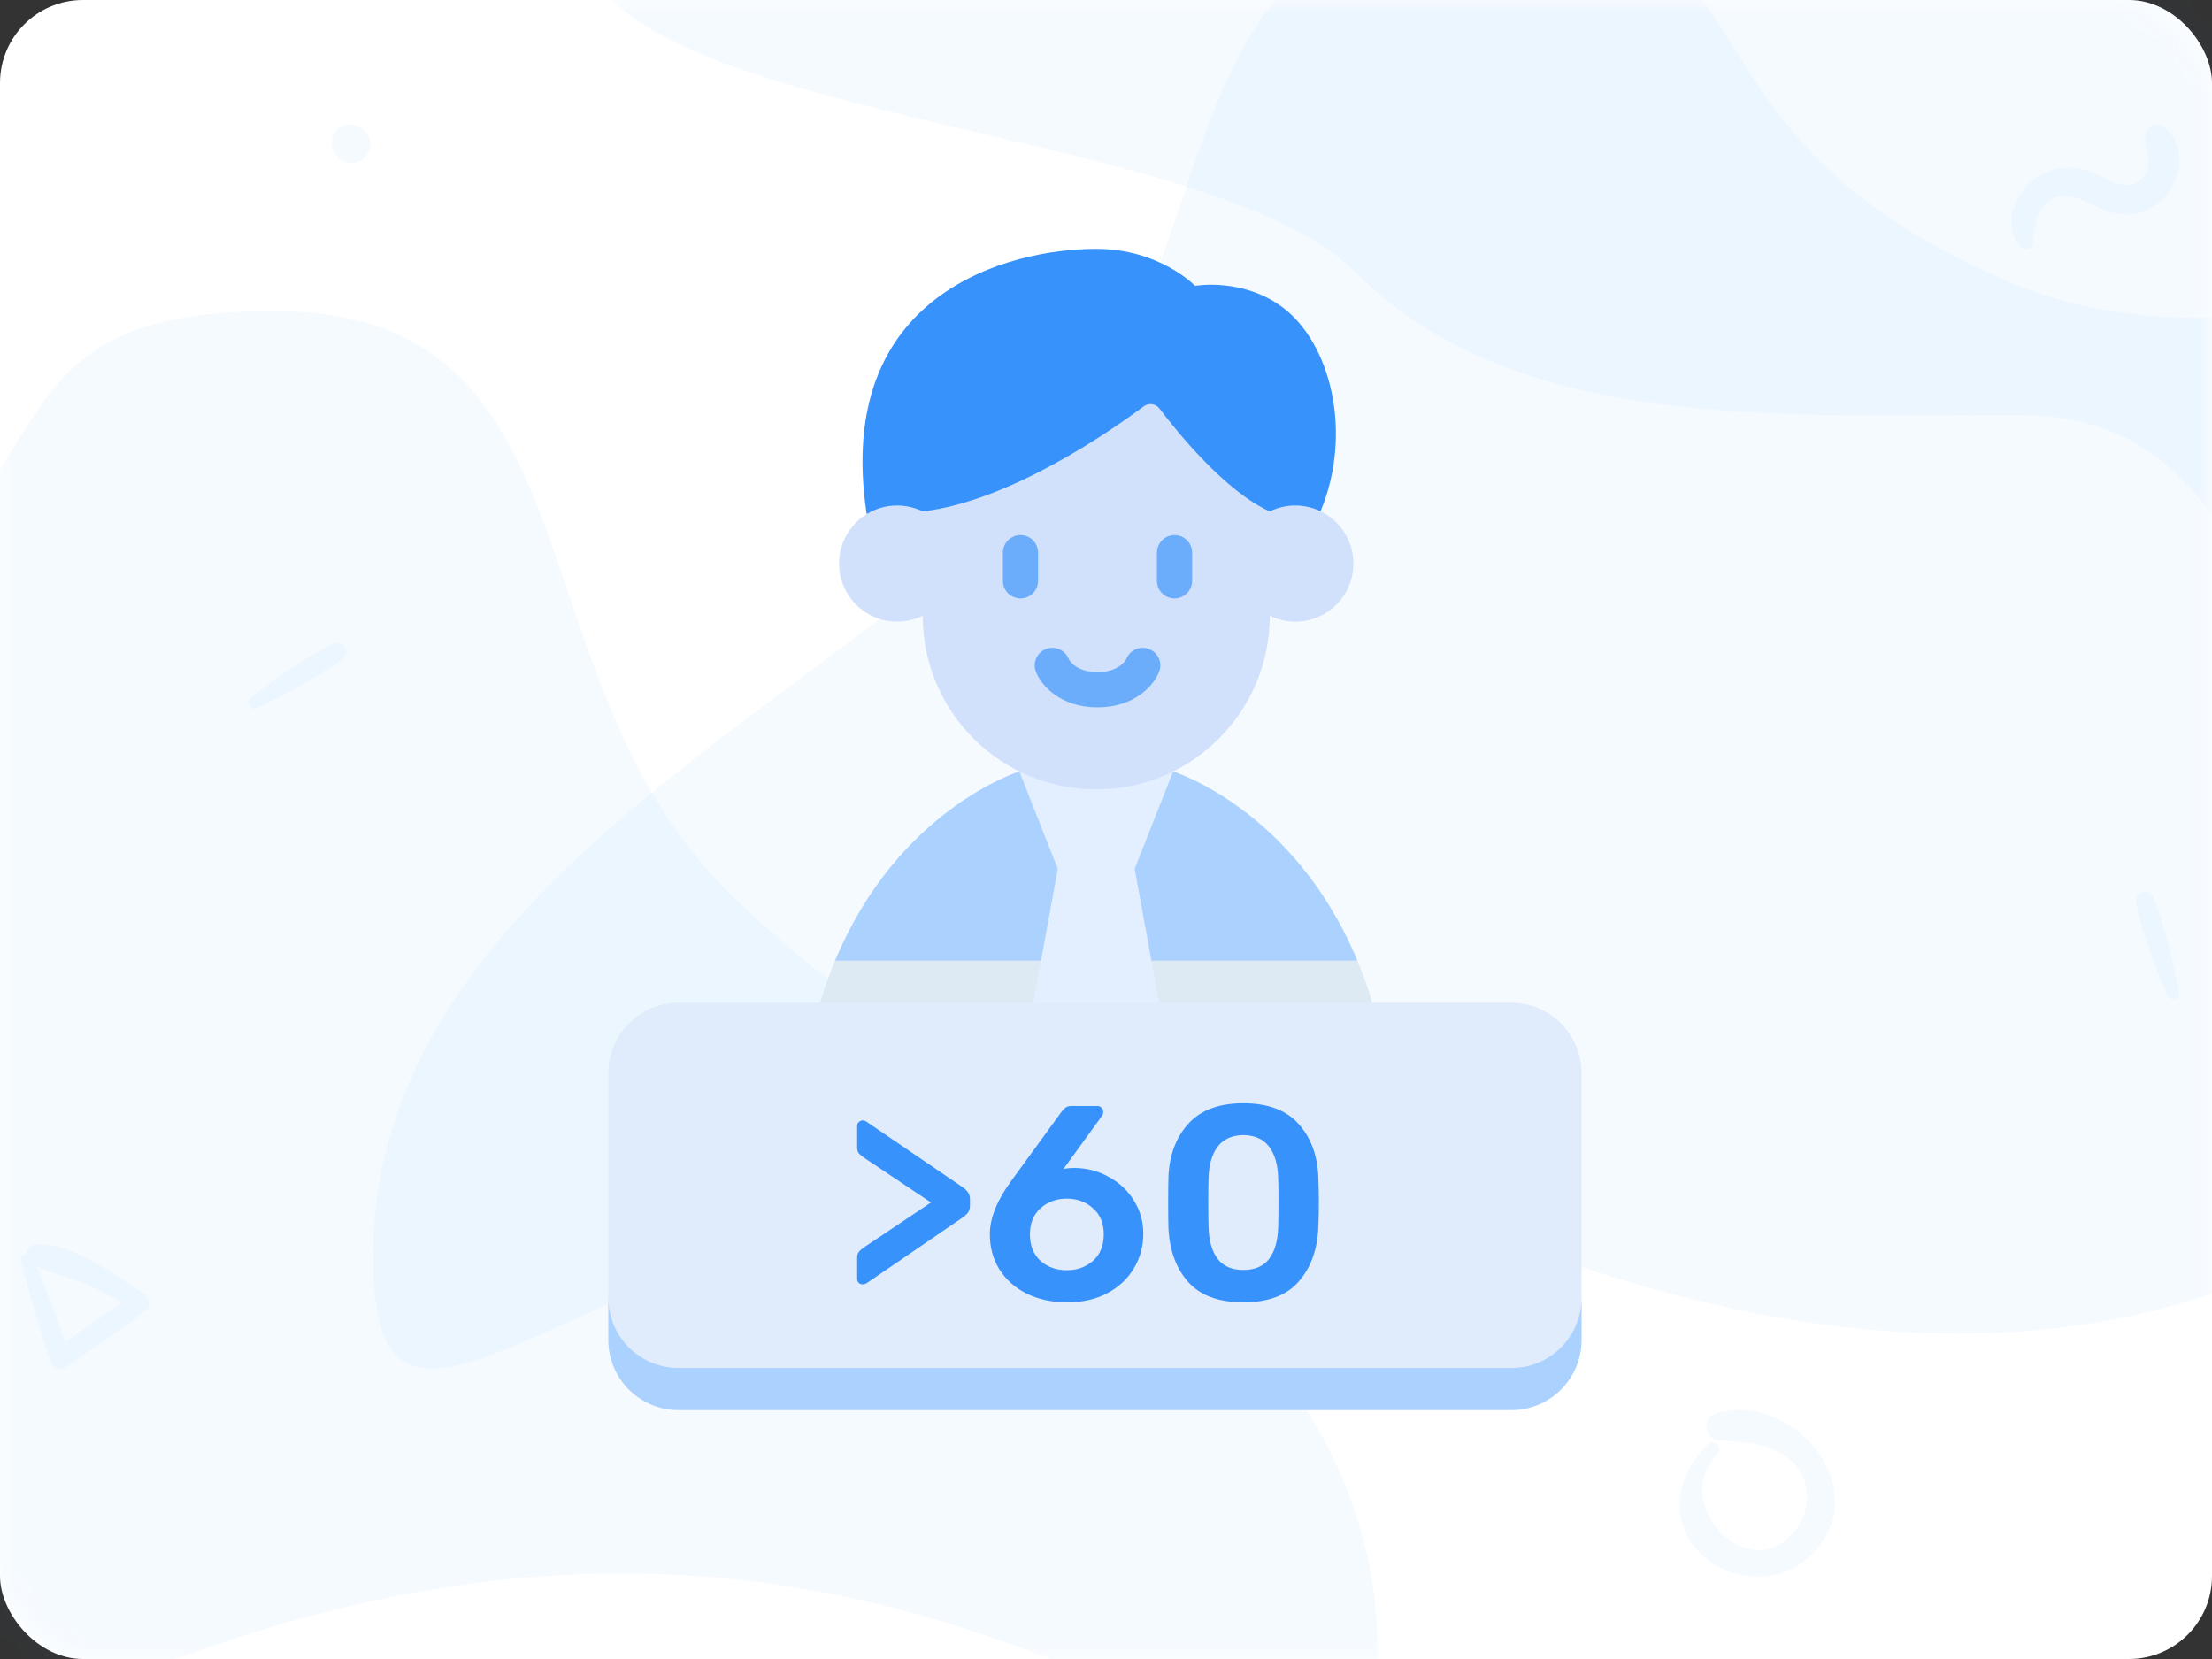 <svg width="80" height="60" viewBox="0 0 80 60" fill="none" xmlns="http://www.w3.org/2000/svg">
<rect x="0" y="0" width="80" height="60" fill="#333333" stroke="none"/>
<rect width="80" height="60" rx="3" fill="white"/>
<mask id="mask0" mask-type="alpha" maskUnits="userSpaceOnUse" x="0" y="0" width="80" height="60">
<rect width="80" height="60" rx="3" fill="white"/>
</mask>
<g mask="url(#mask0)">
<path opacity="0.05" d="M46.749 -12C38.499 -12 24.249 -12 21.249 -3.75C18.249 4.5 43.193 4.016 48.999 9.823C54.806 15.629 64.168 15 72.999 15C81.831 15 80.157 24.734 87.249 23.25C94.341 21.766 87.999 14.332 90.249 9.823C90.249 5.619 90.249 -12 90.249 -12C90.249 -12 60.624 -12 46.749 -12Z" fill="#3792FC"/>
<path opacity="0.05" d="M7.286 59.675C36.733 49.205 49.821 72.763 49.821 59.675C49.821 46.587 34.116 40.043 26.263 32.191C18.41 24.338 21.847 11.25 9.903 11.25C-2.041 11.25 3.977 18.587 -9.074 24.338C-22.125 30.089 -22.162 70.145 7.286 59.675Z" fill="#3792FC"/>
<path opacity="0.05" d="M56.036 45.425C26.588 34.955 13.5 58.513 13.5 45.425C13.5 32.337 29.206 25.793 37.058 17.941C44.911 10.088 41.474 -3 53.418 -3C65.362 -3 59.344 4.337 72.395 10.088C85.447 15.839 98.571 0.926 98.571 17.941C98.571 34.955 85.483 55.895 56.036 45.425Z" fill="#3792FC"/>
<path opacity="0.05" d="M9.277 25.617C10.336 25.111 11.421 24.527 12.376 23.842C12.726 23.59 12.381 23.1 12.012 23.295C10.992 23.829 9.996 24.52 9.088 25.223C8.901 25.363 9.036 25.731 9.277 25.617Z" fill="#3792FC"/>
<path opacity="0.05" d="M78.812 35.916C78.592 34.764 78.304 33.565 77.883 32.467C77.73 32.065 77.167 32.272 77.26 32.68C77.517 33.803 77.933 34.94 78.382 35.999C78.472 36.214 78.864 36.178 78.812 35.916Z" fill="#3792FC"/>
<path opacity="0.05" d="M13.197 4.744C13.176 4.726 13.158 4.708 13.137 4.692C12.875 4.459 12.444 4.414 12.19 4.692C11.933 4.972 11.941 5.359 12.19 5.639C12.208 5.66 12.226 5.678 12.242 5.699C12.475 5.964 12.96 5.956 13.197 5.699C13.43 5.442 13.477 4.993 13.197 4.744Z" fill="#3792FC"/>
<path opacity="0.05" d="M73.506 8.821C73.572 8.392 73.56 7.985 73.798 7.605C74.277 6.853 74.957 7.041 75.616 7.374C76.286 7.712 76.919 7.913 77.646 7.599C78.784 7.107 79.32 5.39 78.232 4.581C77.881 4.318 77.534 4.75 77.581 5.083C77.646 5.543 77.875 6.054 77.48 6.449C76.951 6.979 76.33 6.534 75.8 6.295C75.23 6.038 74.622 5.982 74.036 6.22C73.024 6.631 72.287 8.003 73.093 8.931C73.206 9.06 73.478 9 73.506 8.821Z" fill="#3792FC"/>
<path opacity="0.05" d="M61.765 52.243C60.725 53.242 60.331 54.796 61.322 55.998C62.254 57.13 64.066 57.366 65.23 56.467C68.049 54.291 65.11 50.282 62.072 51.111C61.508 51.265 61.649 52.069 62.204 52.098C63.092 52.148 64.045 52.181 64.754 52.807C65.516 53.474 65.533 54.606 64.907 55.377C63.249 57.412 60.372 54.415 62.113 52.591C62.337 52.363 61.997 52.023 61.765 52.243Z" fill="#3792FC"/>
<path opacity="0.05" d="M0.757 45.614C1.082 46.821 1.438 48.014 1.813 49.207C1.901 49.493 2.173 49.584 2.42 49.415C3.39 48.755 4.357 48.109 5.278 47.379C5.455 47.238 5.416 46.955 5.243 46.835C4.167 46.098 2.716 45.007 1.35 45C1.004 44.996 0.761 45.487 1.114 45.688C1.664 46.006 2.324 46.119 2.914 46.362C3.591 46.645 4.265 46.976 4.865 47.404C4.879 47.206 4.894 47.008 4.904 46.81C3.877 47.442 2.91 48.152 1.936 48.858C2.127 48.896 2.321 48.935 2.511 48.974C2.095 47.795 1.668 46.627 1.205 45.466C1.107 45.222 0.69 45.356 0.757 45.614Z" fill="#3792FC"/>
</g>
<path d="M47.761 18.49C48.948 15.618 48.106 12.378 46.367 11.1C44.914 10.031 43.22 10.338 43.22 10.338C43.22 10.338 41.945 9 39.646 9C36.507 9 30.132 10.592 31.345 18.593L47.761 18.49Z" fill="#3792FC"/>
<path d="M32.445 21.696L33.37 20.744L34.108 19.62L33.37 18.496C33.091 18.359 32.777 18.282 32.445 18.282C31.554 18.282 30.793 18.837 30.488 19.62C30.488 21.051 31.554 21.696 32.445 21.696Z" fill="#D1E1FC"/>
<path d="M30.488 19.62C30.396 19.856 30.345 20.113 30.345 20.382C30.345 21.542 31.285 22.482 32.445 22.482C32.777 22.482 33.091 22.405 33.37 22.268L34.108 21.565L33.37 20.744C33.091 20.881 32.777 20.958 32.445 20.958C31.554 20.958 30.793 20.403 30.488 19.62Z" fill="#D1E1FC"/>
<path d="M30.201 34.743C30.003 35.22 29.82 35.727 29.657 36.268L39.693 37.006L49.636 36.268C49.473 35.727 49.29 35.22 49.092 34.743L39.693 34.005L30.201 34.743Z" fill="#DEEAF3"/>
<path d="M49.092 34.743C46.804 29.252 42.427 27.901 42.427 27.901H42.425C41.587 28.316 40.645 28.549 39.647 28.549C38.649 28.549 37.706 28.316 36.868 27.901H36.866C36.866 27.901 32.489 29.252 30.201 34.743H49.092Z" fill="#ABD1FE"/>
<path d="M36.867 27.901L36.866 27.901L38.256 31.424L39.646 32.163L41.036 31.424L42.427 27.901L42.425 27.901C42.427 27.901 36.867 27.901 36.867 27.901Z" fill="#E3EFFF"/>
<path d="M37.65 34.743L37.372 36.268L39.693 37.006L41.921 36.268L41.642 34.743L39.646 34.005L37.65 34.743Z" fill="#E3EFFF"/>
<path d="M41.643 34.743L41.037 31.424H38.256L37.65 34.743H41.643Z" fill="#E3EFFF"/>
<path d="M24.54 50.214H54.66C56.063 50.214 57.2 49.437 57.2 46.935V38.808C57.2 37.405 56.063 36.268 54.66 36.268H24.54C23.137 36.268 22 37.405 22 38.808V46.935C22 49.162 23.137 50.214 24.54 50.214Z" fill="#E0EBFC"/>
<path d="M54.66 49.476H24.54C23.137 49.476 22 48.338 22 46.935V48.46C22 49.863 23.137 51 24.54 51H54.66C56.063 51 57.2 49.863 57.2 48.46V46.935C57.2 48.339 56.063 49.476 54.66 49.476Z" fill="#ABD1FE"/>
<path d="M46.847 21.696L45.923 20.744L45.184 19.62L45.923 18.496C46.202 18.359 46.515 18.282 46.847 18.282C47.739 18.282 48.499 18.837 48.805 19.62C48.805 21.051 47.739 21.696 46.847 21.696Z" fill="#D1E1FC"/>
<path d="M48.805 19.62C48.897 19.856 48.948 20.113 48.948 20.382C48.948 21.542 48.007 22.482 46.847 22.482C46.516 22.482 46.202 22.405 45.923 22.268L45.184 21.565L45.923 20.744C46.202 20.881 46.515 20.958 46.847 20.958C47.739 20.958 48.499 20.403 48.805 19.62Z" fill="#D1E1FC"/>
<path d="M39.646 27.764C43.112 27.764 45.922 25.583 45.922 20.749V18.496C44.301 17.767 42.563 15.608 41.935 14.777C41.799 14.597 41.544 14.561 41.363 14.696C40.258 15.521 36.562 18.124 33.37 18.496V20.749C33.37 25.262 36.18 27.764 39.646 27.764Z" fill="#D1E1FC"/>
<path d="M39.647 27.025C36.18 27.025 33.37 24.215 33.37 20.749V22.273C33.37 25.739 36.18 28.549 39.647 28.549C43.113 28.549 45.923 25.739 45.923 22.273V20.749C45.923 24.215 43.113 27.025 39.647 27.025Z" fill="#D1E1FC"/>
<path d="M42.478 21.643C42.83 21.643 43.115 21.358 43.115 21.007V19.988C43.115 19.637 42.83 19.352 42.478 19.352C42.127 19.352 41.842 19.637 41.842 19.988V21.007C41.842 21.358 42.127 21.643 42.478 21.643Z" fill="#6CADFB"/>
<path d="M36.907 21.643C37.258 21.643 37.543 21.358 37.543 21.007V19.988C37.543 19.637 37.258 19.352 36.907 19.352C36.556 19.352 36.271 19.637 36.271 19.988V21.007C36.271 21.358 36.556 21.643 36.907 21.643Z" fill="#6CADFB"/>
<path d="M37.478 24.33C37.674 24.799 38.357 25.583 39.693 25.583C41.028 25.583 41.711 24.799 41.907 24.33C41.944 24.25 41.965 24.161 41.965 24.067C41.965 23.715 41.679 23.429 41.327 23.429C41.062 23.429 40.834 23.592 40.738 23.823C40.738 23.823 40.738 23.823 40.738 23.823C40.714 23.872 40.481 24.308 39.693 24.308C38.904 24.308 38.671 23.872 38.647 23.823C38.647 23.823 38.648 23.823 38.647 23.823C38.552 23.592 38.324 23.429 38.058 23.429C37.706 23.429 37.421 23.715 37.421 24.067C37.421 24.161 37.441 24.25 37.478 24.33Z" fill="#6CADFB"/>
<path d="M31.2 46.45C31.147 46.45 31.1 46.433 31.06 46.4C31.02 46.36 31 46.31 31 46.25V45.47C31 45.39 31.02 45.327 31.06 45.28C31.1 45.227 31.163 45.17 31.25 45.11L33.67 43.49L31.25 41.87C31.163 41.81 31.1 41.757 31.06 41.71C31.02 41.657 31 41.587 31 41.5V40.73C31 40.663 31.02 40.613 31.06 40.58C31.1 40.54 31.147 40.52 31.2 40.52C31.26 40.52 31.327 40.55 31.4 40.61L34.79 42.92C34.897 42.993 34.97 43.063 35.01 43.13C35.057 43.197 35.08 43.277 35.08 43.37V43.61C35.08 43.703 35.057 43.783 35.01 43.85C34.963 43.917 34.89 43.983 34.79 44.05L31.4 46.37C31.333 46.423 31.267 46.45 31.2 46.45Z" fill="#3792FC"/>
<path d="M38.599 47.1C38.039 47.1 37.546 46.993 37.119 46.78C36.699 46.567 36.372 46.273 36.139 45.9C35.912 45.527 35.799 45.107 35.799 44.64C35.799 44.053 36.059 43.407 36.579 42.7L38.399 40.2C38.452 40.133 38.502 40.083 38.549 40.05C38.596 40.017 38.662 40 38.749 40H39.699C39.759 40 39.806 40.023 39.839 40.07C39.879 40.11 39.899 40.16 39.899 40.22C39.899 40.267 39.886 40.31 39.859 40.35L38.459 42.28C38.566 42.253 38.706 42.24 38.879 42.24C39.326 42.247 39.736 42.357 40.109 42.57C40.489 42.777 40.789 43.06 41.009 43.42C41.236 43.78 41.349 44.18 41.349 44.62C41.349 45.073 41.236 45.49 41.009 45.87C40.789 46.243 40.469 46.543 40.049 46.77C39.636 46.99 39.152 47.1 38.599 47.1ZM38.579 45.94C38.952 45.94 39.269 45.827 39.529 45.6C39.789 45.367 39.919 45.047 39.919 44.64C39.919 44.24 39.789 43.927 39.529 43.7C39.276 43.467 38.959 43.35 38.579 43.35C38.206 43.35 37.889 43.467 37.629 43.7C37.376 43.927 37.249 44.24 37.249 44.64C37.249 45.047 37.376 45.367 37.629 45.6C37.889 45.827 38.206 45.94 38.579 45.94Z" fill="#3792FC"/>
<path d="M44.968 47.1C44.075 47.1 43.408 46.853 42.968 46.36C42.535 45.867 42.298 45.22 42.258 44.42C42.252 44.24 42.248 43.933 42.248 43.5C42.248 43.06 42.252 42.747 42.258 42.56C42.292 41.773 42.532 41.133 42.978 40.64C43.425 40.147 44.088 39.9 44.968 39.9C45.848 39.9 46.512 40.147 46.958 40.64C47.405 41.133 47.645 41.773 47.678 42.56C47.692 42.933 47.698 43.247 47.698 43.5C47.698 43.753 47.692 44.06 47.678 44.42C47.638 45.22 47.398 45.867 46.958 46.36C46.525 46.853 45.862 47.1 44.968 47.1ZM44.968 45.93C45.382 45.93 45.692 45.797 45.898 45.53C46.105 45.257 46.215 44.87 46.228 44.37C46.235 44.177 46.238 43.88 46.238 43.48C46.238 43.08 46.235 42.79 46.228 42.61C46.215 42.123 46.105 41.743 45.898 41.47C45.692 41.197 45.382 41.057 44.968 41.05C44.555 41.057 44.245 41.197 44.038 41.47C43.832 41.743 43.722 42.123 43.708 42.61C43.702 42.79 43.698 43.08 43.698 43.48C43.698 43.88 43.702 44.177 43.708 44.37C43.722 44.87 43.832 45.257 44.038 45.53C44.245 45.797 44.555 45.93 44.968 45.93Z" fill="#3792FC"/>
</svg>
